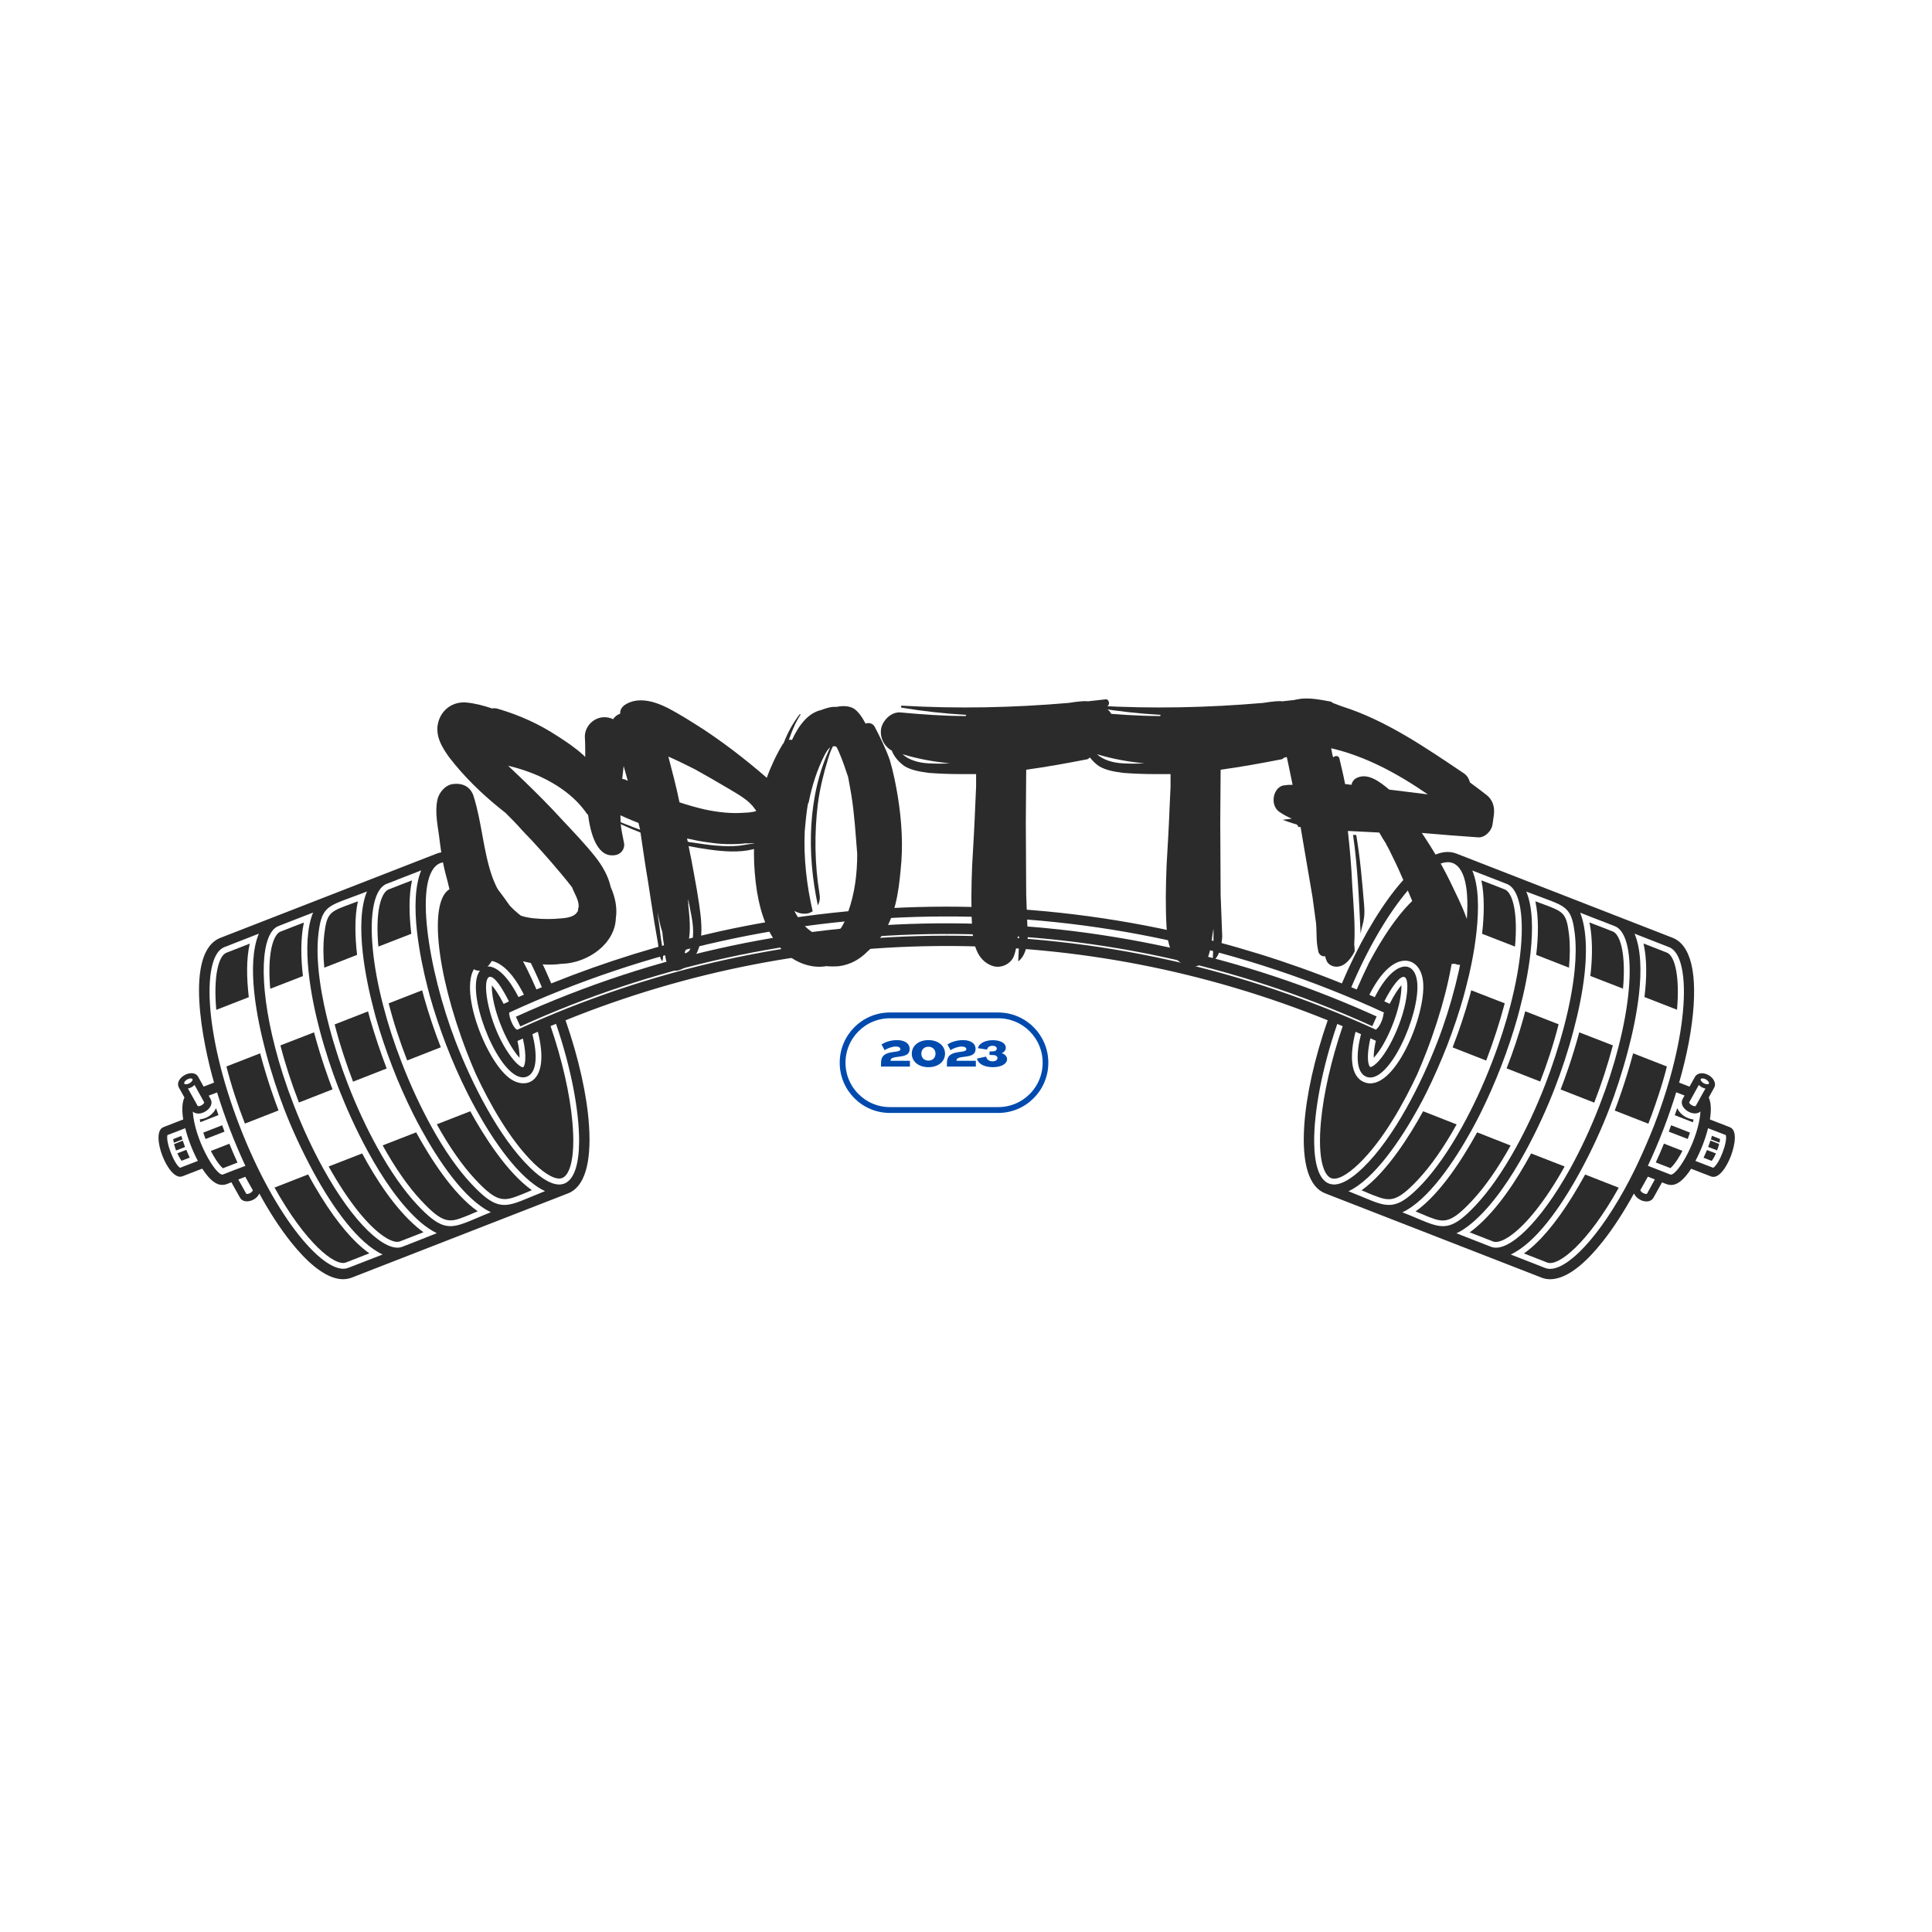 <svg xmlns="http://www.w3.org/2000/svg" xmlns:xlink="http://www.w3.org/1999/xlink" width="500" zoomAndPan="magnify" viewBox="0 0 375 375" height="500" preserveAspectRatio="xMidYMid meet" version="1.0"><defs><g/><clipPath id="f4a6cf237d"><path d="M 30 165 L 337 165 L 337 248.43 L 30 248.43 Z M 30 165 " clip-rule="nonzero"/></clipPath><clipPath id="243b970899"><path d="M 162.988 196.523 L 203.484 196.523 L 203.484 216.023 L 162.988 216.023 Z M 162.988 196.523 " clip-rule="nonzero"/></clipPath><clipPath id="33b3b86aba"><path d="M 172.727 196.523 L 193.742 196.523 C 199.121 196.523 203.48 200.887 203.48 206.273 C 203.48 211.656 199.121 216.023 193.742 216.023 L 172.727 216.023 C 167.348 216.023 162.988 211.656 162.988 206.273 C 162.988 200.887 167.348 196.523 172.727 196.523 Z M 172.727 196.523 " clip-rule="nonzero"/></clipPath></defs><path fill="#2b2b2b" d="M 48.477 183.156 L 43.945 184.926 C 42.41 185.523 41.406 189.457 41.977 196.012 L 48.293 193.551 C 47.859 189.801 47.789 186.168 48.477 183.156 Z M 48.477 183.156 " fill-opacity="1" fill-rule="nonzero"/><path fill="#2b2b2b" d="M 69.469 174.945 C 69.168 175.059 68.895 175.152 68.645 175.246 C 67.957 175.496 67.383 175.703 66.859 175.91 C 63.949 177.039 63.402 177.543 62.945 181.316 C 62.715 183.27 62.715 185.477 62.945 187.824 L 69.309 185.34 C 68.895 181.73 68.805 178.004 69.469 174.945 Z M 69.469 174.945 " fill-opacity="1" fill-rule="nonzero"/><path fill="#2b2b2b" d="M 58.984 179.062 C 58.047 179.43 58.504 179.246 56.832 179.891 L 54.43 180.832 C 53.125 181.34 51.98 184.629 52.367 190.766 C 52.391 191.137 52.414 191.527 52.461 191.918 L 58.801 189.457 C 58.41 186.168 58.297 182.281 58.984 179.062 Z M 58.984 179.062 " fill-opacity="1" fill-rule="nonzero"/><path fill="#2b2b2b" d="M 79.973 170.875 L 77.82 171.703 L 75.418 172.645 C 74.207 173.129 72.922 176.027 73.359 182.625 C 73.383 182.996 73.402 183.363 73.449 183.73 L 79.836 181.246 C 79.402 177.66 79.309 173.934 79.973 170.875 Z M 79.973 170.875 " fill-opacity="1" fill-rule="nonzero"/><path fill="#2b2b2b" d="M 70.293 223.883 L 63.789 226.414 C 65.621 229.68 67.523 232.602 69.445 235.016 C 73.289 239.82 76.332 241.477 77.637 240.949 L 82.195 239.176 C 81.781 238.879 81.371 238.555 80.934 238.188 C 76.77 234.648 73.105 229.105 70.293 223.883 Z M 70.293 223.883 " fill-opacity="1" fill-rule="nonzero"/><path fill="#2b2b2b" d="M 80.773 219.789 L 74.273 222.32 C 76.676 226.668 79.242 230.348 81.758 233.035 C 85.949 237.52 87.207 237.336 90.203 236.164 C 90.754 235.957 91.348 235.703 92.012 235.406 C 92.242 235.312 92.473 235.223 92.723 235.105 C 87.848 231.68 83.453 224.664 80.773 219.789 Z M 80.773 219.789 " fill-opacity="1" fill-rule="nonzero"/><path fill="#2b2b2b" d="M 62.258 232.188 C 61.434 230.852 60.609 229.449 59.809 227.953 L 53.285 230.508 C 59.258 241.223 65.004 245.891 67.156 245.043 L 71.688 243.27 C 68.664 241.133 65.508 237.43 62.258 232.188 Z M 62.258 232.188 " fill-opacity="1" fill-rule="nonzero"/><path fill="#2b2b2b" d="M 91.281 215.695 L 84.781 218.227 C 87.184 222.574 89.746 226.254 92.266 228.941 C 96.43 233.406 97.734 233.219 100.848 232 C 101.398 231.793 101.992 231.543 102.633 231.266 C 102.816 231.195 103.023 231.105 103.23 231.012 C 98.309 227.516 93.82 220.297 91.281 215.695 Z M 91.281 215.695 " fill-opacity="1" fill-rule="nonzero"/><path fill="#2b2b2b" d="M 60.953 200.379 L 54.43 202.91 C 55.344 206.496 56.559 210.223 58.023 213.996 L 64.547 211.441 C 63.789 209.488 62.281 205.324 60.953 200.379 Z M 60.953 200.379 " fill-opacity="1" fill-rule="nonzero"/><path fill="#2b2b2b" d="M 71.824 197.758 C 71.711 197.32 71.574 196.84 71.438 196.309 L 64.957 198.84 C 65.965 202.773 67.246 206.613 68.527 209.949 L 75.051 207.395 C 73.816 204.152 72.742 200.91 71.824 197.758 Z M 71.824 197.758 " fill-opacity="1" fill-rule="nonzero"/><path fill="#2b2b2b" d="M 82.332 193.664 C 82.215 193.273 82.078 192.77 81.941 192.215 L 75.441 194.746 C 76.355 198.332 77.57 202.082 79.035 205.832 L 85.559 203.277 C 84.301 200.059 83.223 196.816 82.332 193.664 Z M 82.332 193.664 " fill-opacity="1" fill-rule="nonzero"/><path fill="#2b2b2b" d="M 50.492 204.449 L 43.945 207.004 C 44.906 210.754 46.121 214.453 47.539 218.09 L 54.062 215.535 C 53.672 214.523 51.98 210.062 50.492 204.449 Z M 50.492 204.449 " fill-opacity="1" fill-rule="nonzero"/><path fill="#2b2b2b" d="M 40.926 223.402 C 41.473 224.457 42.367 225.977 43.258 226.758 C 43.488 226.668 45.824 225.77 46.098 225.656 C 45.547 224.457 45.02 223.238 44.52 221.996 Z M 40.926 223.402 " fill-opacity="1" fill-rule="nonzero"/><path fill="#2b2b2b" d="M 41.93 215.098 C 41.383 216.316 40.078 217.168 38.773 217.262 C 38.816 217.445 38.84 217.629 38.887 217.812 L 42.41 216.434 C 42.25 215.996 42.09 215.535 41.93 215.098 Z M 41.93 215.098 " fill-opacity="1" fill-rule="nonzero"/><path fill="#2b2b2b" d="M 43.121 218.41 L 39.461 219.836 C 39.598 220.25 39.734 220.664 39.895 221.078 L 43.578 219.652 C 43.418 219.238 43.258 218.824 43.121 218.41 Z M 43.121 218.41 " fill-opacity="1" fill-rule="nonzero"/><path fill="#2b2b2b" d="M 35.477 221.398 L 33.781 222.066 C 33.875 222.434 34.012 222.848 34.172 223.309 L 35.91 222.641 C 35.773 222.203 35.613 221.789 35.477 221.398 Z M 35.477 221.398 " fill-opacity="1" fill-rule="nonzero"/><path fill="#2b2b2b" d="M 34.422 223.859 C 34.723 224.527 35.02 225.012 35.246 225.309 L 36.828 224.688 C 36.598 224.207 36.371 223.699 36.164 223.172 Z M 34.422 223.859 " fill-opacity="1" fill-rule="nonzero"/><path fill="#2b2b2b" d="M 35.203 220.48 L 33.621 221.102 C 33.645 221.285 33.691 221.539 33.738 221.812 L 35.406 221.172 C 35.34 220.941 35.246 220.711 35.203 220.48 Z M 35.203 220.48 " fill-opacity="1" fill-rule="nonzero"/><path fill="#2b2b2b" d="M 319.188 193.527 L 325.508 195.988 C 326.078 189.434 325.07 185.5 323.539 184.902 L 319.008 183.133 C 319.691 186.168 319.648 189.801 319.188 193.527 Z M 319.188 193.527 " fill-opacity="1" fill-rule="nonzero"/><path fill="#2b2b2b" d="M 298.176 185.34 L 304.539 187.824 C 304.746 185.477 304.77 183.27 304.539 181.316 C 304.082 177.543 303.531 177.039 300.625 175.91 C 300.098 175.703 299.527 175.496 298.84 175.246 C 298.566 175.152 298.293 175.039 298.016 174.945 C 298.68 178.004 298.613 181.73 298.176 185.34 Z M 298.176 185.34 " fill-opacity="1" fill-rule="nonzero"/><path fill="#2b2b2b" d="M 308.684 189.434 L 315.023 191.895 C 315.047 191.504 315.094 191.137 315.113 190.746 C 315.504 184.582 314.359 181.316 313.055 180.809 L 310.652 179.867 L 309.254 179.336 L 308.5 179.039 C 308.613 179.543 308.707 180.074 308.773 180.625 C 309.117 183.363 309.051 186.375 308.684 189.434 Z M 308.684 189.434 " fill-opacity="1" fill-rule="nonzero"/><path fill="#2b2b2b" d="M 287.672 181.246 L 294.059 183.73 C 294.078 183.363 294.125 182.996 294.148 182.625 C 294.559 176.027 293.301 173.129 292.09 172.645 L 289.684 171.703 L 287.535 170.875 C 288.176 173.934 288.082 177.66 287.672 181.246 Z M 287.672 181.246 " fill-opacity="1" fill-rule="nonzero"/><path fill="#2b2b2b" d="M 303.691 226.414 L 297.191 223.883 C 294.355 229.105 290.715 234.648 286.527 238.211 C 286.113 238.578 285.68 238.902 285.266 239.199 L 289.82 240.973 C 291.125 241.477 294.172 239.844 298.016 235.039 C 299.961 232.602 301.887 229.68 303.691 226.414 Z M 303.691 226.414 " fill-opacity="1" fill-rule="nonzero"/><path fill="#2b2b2b" d="M 286.711 219.789 C 284.031 224.664 279.637 231.68 274.762 235.129 C 275.012 235.223 275.242 235.336 275.469 235.43 C 276.156 235.727 276.73 235.957 277.277 236.188 C 280.277 237.359 281.535 237.543 285.727 233.059 C 288.242 230.367 290.805 226.688 293.211 222.344 Z M 286.711 219.789 " fill-opacity="1" fill-rule="nonzero"/><path fill="#2b2b2b" d="M 305.227 232.188 C 301.977 237.43 298.816 241.156 295.797 243.293 L 300.328 245.062 C 302.48 245.891 308.227 241.246 314.199 230.531 L 307.676 227.977 C 306.875 229.426 306.051 230.852 305.227 232.188 Z M 305.227 232.188 " fill-opacity="1" fill-rule="nonzero"/><path fill="#2b2b2b" d="M 276.227 215.695 C 273.684 220.32 269.199 227.539 264.277 231.035 C 264.484 231.129 264.691 231.195 264.871 231.289 C 265.516 231.566 266.109 231.816 266.66 232.023 C 269.77 233.242 271.055 233.426 275.242 228.965 C 277.758 226.277 280.324 222.598 282.727 218.25 Z M 276.227 215.695 " fill-opacity="1" fill-rule="nonzero"/><path fill="#2b2b2b" d="M 313.055 202.91 L 306.531 200.379 C 305.203 205.324 303.691 209.488 302.914 211.465 L 309.438 214.02 C 310.902 210.246 312.117 206.496 313.055 202.91 Z M 313.055 202.91 " fill-opacity="1" fill-rule="nonzero"/><path fill="#2b2b2b" d="M 302.527 198.816 L 296.047 196.285 C 295.91 196.816 295.773 197.297 295.66 197.734 C 294.766 200.91 293.691 204.152 292.43 207.371 L 298.953 209.926 C 300.258 206.59 301.52 202.75 302.527 198.816 Z M 302.527 198.816 " fill-opacity="1" fill-rule="nonzero"/><path fill="#2b2b2b" d="M 292.066 194.746 L 285.566 192.215 C 285.426 192.793 285.289 193.273 285.176 193.664 C 284.281 196.84 283.207 200.082 281.949 203.301 L 288.473 205.855 C 289.914 202.059 291.125 198.312 292.066 194.746 Z M 292.066 194.746 " fill-opacity="1" fill-rule="nonzero"/><path fill="#2b2b2b" d="M 322.715 210.016 C 322.805 209.695 322.898 209.371 322.988 209.074 C 323.195 208.359 323.379 207.695 323.539 207.004 L 316.992 204.449 C 315.504 210.062 313.809 214.523 313.422 215.559 L 319.945 218.113 C 320.859 215.742 321.684 213.352 322.418 211.004 C 322.508 210.66 322.602 210.34 322.715 210.016 Z M 322.715 210.016 " fill-opacity="1" fill-rule="nonzero"/><path fill="#2b2b2b" d="M 321.387 225.633 C 321.477 225.656 324.086 226.688 324.227 226.734 C 325.117 225.953 326.031 224.438 326.559 223.379 L 322.965 221.977 C 322.461 223.219 321.938 224.457 321.387 225.633 Z M 321.387 225.633 " fill-opacity="1" fill-rule="nonzero"/><path fill="#2b2b2b" d="M 325.551 215.098 C 325.391 215.559 325.23 215.996 325.07 216.457 L 328.598 217.836 C 328.641 217.652 328.688 217.469 328.711 217.285 C 327.406 217.168 326.102 216.316 325.551 215.098 Z M 325.551 215.098 " fill-opacity="1" fill-rule="nonzero"/><path fill="#2b2b2b" d="M 323.906 219.652 L 327.59 221.078 C 327.75 220.664 327.887 220.25 328.023 219.836 L 324.363 218.41 C 324.227 218.824 324.066 219.238 323.906 219.652 Z M 323.906 219.652 " fill-opacity="1" fill-rule="nonzero"/><path fill="#2b2b2b" d="M 331.551 222.617 L 333.289 223.285 C 333.473 222.824 333.609 222.391 333.68 222.043 L 331.984 221.379 C 331.871 221.789 331.711 222.203 331.551 222.617 Z M 331.551 222.617 " fill-opacity="1" fill-rule="nonzero"/><path fill="#2b2b2b" d="M 330.656 224.711 L 332.234 225.332 C 332.465 225.035 332.762 224.551 333.059 223.883 L 331.32 223.219 C 331.113 223.723 330.887 224.23 330.656 224.711 Z M 330.656 224.711 " fill-opacity="1" fill-rule="nonzero"/><path fill="#2b2b2b" d="M 332.074 221.148 L 333.746 221.789 C 333.816 221.516 333.84 221.262 333.859 221.078 L 332.281 220.457 C 332.234 220.711 332.145 220.941 332.074 221.148 Z M 332.074 221.148 " fill-opacity="1" fill-rule="nonzero"/><g clip-path="url(#f4a6cf237d)"><path fill="#2b2b2b" d="M 335.738 218.777 L 331.895 217.285 C 332.168 215.559 332.145 214.039 331.664 213.027 L 332.715 211.121 C 333.219 210.199 332.488 208.98 331.25 208.5 C 330.312 208.129 329.352 208.336 328.984 209.027 L 327.934 210.914 L 325.918 210.133 C 327.477 204.727 328.438 199.598 328.734 195.16 C 329.008 190.859 328.664 187.547 327.68 185.27 C 326.996 183.637 325.965 182.535 324.66 182.027 C 319.832 180.145 286.48 167.148 282.68 165.676 C 279.523 164.457 275.449 166.852 270.848 172.621 C 267.16 177.27 263.523 183.66 260.457 190.883 C 249.879 186.605 238.961 183.223 227.84 180.785 C 213.371 177.59 198.539 175.98 183.73 175.98 C 168.922 175.98 154.09 177.59 139.621 180.785 C 128.52 183.246 117.582 186.629 107.004 190.883 C 103.938 183.66 100.301 177.27 96.613 172.621 C 92.035 166.852 87.938 164.457 84.781 165.676 C 80.98 167.148 47.629 180.164 42.801 182.027 C 35.66 184.812 39.391 202.633 41.543 210.133 L 39.527 210.914 L 38.477 209.027 C 37.445 207.164 33.691 209.258 34.742 211.121 L 35.797 213.027 C 35.316 214.039 35.293 215.559 35.566 217.285 L 31.723 218.777 C 29 219.836 32.684 229.379 35.406 228.32 L 39.254 226.828 C 42.047 231.129 43.695 229.953 44.906 229.473 L 46.578 232.461 C 47.309 233.797 49.715 233.129 50.332 231.656 C 52.277 235.223 54.359 238.418 56.441 241.039 C 59.602 245.02 62.531 247.387 65.074 248.078 C 66.219 248.398 67.293 248.352 68.277 247.984 C 76.996 244.582 101.305 235.105 110.254 231.633 C 113.414 230.414 114.812 225.863 114.332 218.504 C 113.941 212.594 112.34 205.418 109.773 198.035 C 157.293 178.809 210.191 178.809 257.707 198.035 C 255.145 205.418 253.543 212.594 253.152 218.504 C 252.672 225.863 254.07 230.414 257.227 231.633 C 266.156 235.105 290.465 244.582 299.207 247.984 C 300.191 248.375 301.266 248.398 302.41 248.078 C 304.953 247.387 307.883 245.02 311.039 241.039 C 313.125 238.418 315.184 235.223 317.152 231.656 C 317.176 231.703 317.199 231.773 317.242 231.816 C 317.449 232.207 317.816 232.578 318.273 232.828 C 318.387 232.898 318.523 232.969 318.641 233.012 C 318.984 233.152 319.328 233.199 319.668 233.199 C 320.242 233.176 320.699 232.898 320.93 232.484 L 322.602 229.496 C 323.812 229.953 325.438 231.152 328.254 226.852 L 332.098 228.344 C 333.586 228.922 335.121 226.574 335.969 224.367 C 336.793 222.137 337.25 219.352 335.738 218.777 Z M 330.406 209.328 C 330.656 209.305 330.91 209.395 331.113 209.512 C 331.594 209.785 332.031 210.383 331.457 210.453 C 331.273 210.477 331.09 210.43 330.91 210.359 C 330.609 210.246 330.336 210.039 330.176 209.785 C 330.176 209.785 330.176 209.762 330.152 209.762 C 330.016 209.488 330.105 209.328 330.406 209.328 Z M 329.742 210.59 C 330.086 210.938 330.52 211.188 331.023 211.281 C 329.672 213.695 330.793 211.695 329.125 214.684 C 328.758 214.824 327.934 214.363 327.863 213.973 C 328.461 212.867 327.934 213.832 329.742 210.59 Z M 39.641 213.973 C 39.574 214.363 38.75 214.824 38.383 214.684 C 37.125 212.406 38.383 214.66 36.484 211.281 C 36.965 211.188 37.422 210.938 37.766 210.59 C 38.316 211.602 39.117 213.027 39.641 213.973 Z M 37.078 209.328 C 37.902 209.371 36.895 210.547 36.027 210.453 C 35.246 210.359 36.23 209.258 37.078 209.328 Z M 34.949 226.668 C 33.781 225.93 32.133 221.652 32.5 220.32 L 35.957 218.984 C 36.484 221.102 37.375 223.402 38.406 225.332 Z M 43.191 228 C 41.727 227.977 37.766 221.078 37.422 215.766 C 38.816 216.984 41.816 215.008 40.879 213.328 L 40.512 212.66 L 42.137 212.039 C 43.602 216.801 45.457 221.629 47.629 226.297 C 47.426 226.344 43.395 227.91 43.191 228 Z M 47.812 231.727 L 46.258 228.941 L 47.609 228.414 L 49.074 231.035 C 49.004 231.402 48.18 231.863 47.812 231.727 Z M 67.566 246.098 C 63.266 247.777 53.535 236.809 46.484 218.504 C 39.504 200.426 39.184 185.547 43.535 183.844 L 50.238 181.223 C 47.746 187.25 49.898 197.781 51.543 204.035 C 52.645 208.199 53.949 212.109 55.117 215.145 C 56.512 218.801 58.527 223.238 60.859 227.539 C 64.707 234.578 69.512 241.27 74.273 243.5 Z M 78.074 242.004 C 74.867 243.246 68.621 237.477 62.738 226.805 C 60.746 223.195 58.777 219.031 56.992 214.41 C 55.48 210.523 54.293 206.797 53.398 203.324 C 50.059 190.445 50.676 181.062 54.039 179.75 L 56.441 178.809 C 56.582 178.762 60.586 177.199 60.77 177.129 C 58.32 183.062 60.402 193.711 62.051 199.945 C 63.125 203.992 64.41 207.832 65.645 211.027 C 67.086 214.73 69.031 219.145 71.367 223.422 C 74.32 228.852 77.891 234.047 81.691 237.293 C 82.629 238.074 83.68 238.832 84.781 239.359 C 82.215 240.395 80.43 241.086 78.074 242.004 Z M 90.617 237.223 C 87.023 238.625 85.305 238.465 80.934 233.797 C 78.484 231.176 75.809 227.426 73.223 222.711 C 71.23 219.102 69.262 214.938 67.477 210.316 C 66.219 207.051 64.934 203.211 63.883 199.207 C 62.465 193.781 61.137 186.742 61.82 181.156 C 62.324 176.969 63.172 176.094 66.445 174.832 C 67.66 174.348 69.238 173.82 71.23 173.035 C 69.969 176.07 69.926 180.465 70.406 184.879 C 70.84 188.789 71.688 192.723 72.512 195.852 C 72.648 196.402 72.785 196.906 72.922 197.414 C 73.793 200.52 74.867 203.715 76.105 206.934 C 77.34 210.152 78.715 213.234 80.156 216.133 C 80.637 217.098 81.211 218.203 81.852 219.352 C 85.125 225.309 90.203 232.922 95.285 235.289 C 93.363 236.051 91.875 236.738 90.617 237.223 Z M 101.238 233.059 C 97.531 234.508 95.789 234.395 91.418 229.703 C 88.969 227.082 86.289 223.332 83.703 218.617 C 81.711 215.008 79.746 210.844 77.961 206.223 C 76.449 202.336 75.258 198.609 74.367 195.137 C 73.312 191.09 72.648 187.363 72.352 184.145 C 71.688 177.152 72.695 172.484 75.027 171.566 C 75.691 171.312 77.297 170.691 77.434 170.621 C 79.699 169.746 79.332 169.887 81.758 168.941 C 80.5 171.98 80.453 176.348 80.934 180.785 C 81.371 184.695 82.215 188.629 83.016 191.758 C 83.156 192.309 83.293 192.836 83.43 193.32 C 84.301 196.426 85.375 199.621 86.609 202.84 C 87.848 206.062 89.219 209.141 90.664 212.039 C 91.145 213.008 91.715 214.109 92.355 215.258 C 95.629 221.215 100.734 228.828 105.793 231.195 C 103.938 231.934 102.473 232.578 101.238 233.059 Z M 112.406 221.676 C 112.363 226 111.445 228.965 109.547 229.727 C 109.18 229.863 108.789 229.934 108.379 229.91 C 106.961 229.84 105.152 228.828 102.91 226.668 C 96.797 220.758 91.531 210.176 88.441 202.176 C 83.109 188.375 80.086 169.609 85.488 167.516 C 89.496 165.953 98.262 175.406 105.176 191.617 C 104.832 191.758 104.488 191.918 104.121 192.055 C 99.383 180.926 91.852 170.758 87.617 172.414 C 83.156 174.164 84.504 188.398 90.617 204.242 C 91.188 205.715 91.762 207.141 92.379 208.52 C 94.965 214.062 98.949 221.262 103.664 225.84 C 106.043 228.094 107.988 229.105 109.133 228.645 C 110.508 228.117 111.742 224.988 111.102 217.789 C 110.621 212.293 109.09 205.668 106.867 199.16 C 107.211 199.023 107.578 198.863 107.922 198.723 C 110.875 207.324 112.453 215.766 112.406 221.676 Z M 100.848 205.324 C 100.871 204.266 100.664 203.07 100.438 202.059 C 100.781 201.898 101.145 201.738 101.488 201.578 C 102.336 205.164 101.879 207.004 101.535 207.141 C 101.305 207.234 100.438 206.75 99.27 205.211 C 93.133 197.16 92.449 181.777 98.789 194.379 C 98.445 194.539 98.102 194.699 97.758 194.859 C 96.82 193 95.996 191.848 95.469 191.25 C 95.332 195.207 98.148 202.426 100.848 205.324 Z M 92.402 190.676 C 91.809 196.93 97.965 210.66 102.266 208.98 C 104.305 208.176 104.305 204.613 103.344 200.727 C 103.688 200.562 104.055 200.426 104.395 200.266 C 106.867 210.039 102.129 211.742 98.836 209.234 C 93.754 205.371 87.801 188.926 93.637 186.652 C 95.699 185.848 98.766 187.25 101.695 193.066 C 101.352 193.227 101.008 193.367 100.641 193.527 C 96.844 186.055 92.812 186.262 92.402 190.676 Z M 226.648 186.281 C 212.594 183.18 198.152 181.613 183.754 181.613 C 169.355 181.613 154.914 183.18 140.859 186.281 C 126.895 189.363 113.188 193.988 100.391 199.875 C 99.59 199.574 98.742 197.254 98.836 196.539 C 152.121 172 213.922 171.336 268.648 196.539 L 268.535 196.77 C 268.488 197.645 267.848 199.254 267.141 199.781 L 267.094 199.875 C 267.07 199.875 267.047 199.852 267.023 199.852 C 267 199.875 266.98 199.875 266.98 199.875 L 267 199.828 C 254.504 194.102 240.906 189.434 226.648 186.281 Z M 265.215 209.004 C 269.52 210.684 275.676 196.93 275.082 190.699 C 274.922 189.113 274.328 188.078 273.434 187.73 C 271.832 187.109 269.27 188.742 266.84 193.551 C 266.5 193.391 266.156 193.25 265.789 193.09 C 268.719 187.273 271.785 185.867 273.844 186.676 C 275.172 187.203 276.02 188.582 276.227 190.582 C 276.844 197.047 270.527 212.293 264.828 210.062 C 261.988 208.957 261.988 204.656 263.109 200.266 C 263.453 200.426 263.82 200.562 264.164 200.727 C 263.18 204.637 263.18 208.199 265.215 209.004 Z M 266.637 205.324 C 269.062 202.727 271.602 196.609 271.969 192.469 C 272.016 191.918 272.016 191.527 272.016 191.227 C 271.488 191.824 270.664 192.977 269.727 194.84 C 269.383 194.676 269.039 194.516 268.695 194.355 C 270.184 191.434 271.785 189.32 272.609 189.641 C 273.043 189.824 273.273 190.699 273.113 192.539 C 272.633 197.941 269.152 205.004 266.703 206.773 C 266.27 207.094 266.016 207.117 265.949 207.094 C 265.836 207.051 265.398 206.43 265.535 204.43 C 265.605 203.531 265.766 202.543 265.996 201.531 C 266.336 201.691 266.703 201.852 267.047 202.012 C 266.82 203.07 266.613 204.266 266.637 205.324 Z M 257.938 229.727 C 256.039 228.988 255.121 226 255.078 221.676 C 255.031 215.766 256.609 207.324 259.562 198.746 C 259.906 198.887 260.273 199.047 260.617 199.184 C 258.395 205.691 256.883 212.316 256.383 217.812 C 255.738 224.988 256.977 228.117 258.348 228.668 C 259.516 229.129 261.441 228.117 263.797 225.84 C 268.535 221.262 272.496 214.039 275.082 208.52 C 275.676 207.141 276.273 205.715 276.844 204.242 C 282.957 188.398 284.305 174.164 279.844 172.414 C 276.523 171.129 270.914 177.129 265.742 186.836 C 264.918 188.516 264.117 190.262 263.34 192.055 C 262.996 191.918 262.652 191.758 262.285 191.617 C 269.199 175.406 277.941 165.953 281.973 167.516 C 287.375 169.633 284.352 188.398 279.02 202.176 C 275.93 210.176 270.664 220.758 264.551 226.668 C 262.309 228.828 260.5 229.84 259.082 229.91 C 258.691 229.91 258.305 229.863 257.938 229.727 Z M 266.246 233.059 C 265.012 232.578 263.566 231.934 261.738 231.219 C 266.773 228.852 271.879 221.215 275.172 215.281 C 275.812 214.133 276.387 213.051 276.867 212.062 C 278.309 209.164 279.66 206.082 280.918 202.863 C 282.156 199.645 283.23 196.449 284.102 193.344 C 284.238 192.859 284.375 192.332 284.512 191.781 C 285.336 188.652 286.184 184.719 286.594 180.809 C 287.074 176.371 287.031 171.98 285.77 168.965 C 288.176 169.91 287.832 169.77 290.098 170.645 C 290.234 170.691 291.836 171.312 292.5 171.586 C 294.812 172.484 295.844 177.176 295.18 184.168 C 294.879 187.387 294.219 191.113 293.164 195.16 C 292.27 198.633 291.082 202.359 289.57 206.246 C 287.785 210.891 285.816 215.031 283.824 218.641 C 281.215 223.355 278.562 227.102 276.113 229.727 C 271.695 234.395 269.93 234.508 266.246 233.059 Z M 276.867 237.223 C 275.609 236.738 274.121 236.051 272.199 235.312 C 277.258 232.945 282.336 225.332 285.633 219.375 C 286.273 218.227 286.824 217.145 287.328 216.156 C 288.77 213.258 290.121 210.176 291.379 206.957 C 292.613 203.738 293.691 200.543 294.559 197.438 C 294.699 196.953 294.836 196.426 294.973 195.871 C 295.797 192.746 296.645 188.812 297.078 184.902 C 297.559 180.465 297.512 176.094 296.254 173.059 C 298.27 173.84 299.824 174.371 301.039 174.852 C 304.312 176.117 305.156 176.992 305.66 181.176 C 305.914 183.316 305.891 185.73 305.641 188.262 C 305.297 191.801 304.539 195.574 303.578 199.254 C 302.527 203.23 301.242 207.094 299.984 210.359 C 298.199 215.008 296.23 219.145 294.238 222.758 C 291.629 227.473 288.977 231.219 286.527 233.84 C 282.199 238.465 280.461 238.625 276.867 237.223 Z M 289.41 242.004 C 287.051 241.086 285.266 240.395 282.703 239.383 C 283.824 238.855 284.879 238.098 285.793 237.312 C 289.617 234.07 293.164 228.875 296.117 223.445 C 298.453 219.168 300.422 214.754 301.84 211.051 C 303.074 207.855 304.379 203.992 305.434 199.965 C 306.395 196.355 307.172 192.586 307.562 189.02 C 307.883 186.074 307.926 183.27 307.605 180.785 C 307.445 179.566 307.172 178.305 306.715 177.152 L 309.645 178.305 C 309.895 178.395 310.902 178.785 311.039 178.832 L 313.445 179.773 C 315.754 180.672 316.785 185.363 316.121 192.355 C 315.824 195.574 315.16 199.277 314.109 203.348 C 313.215 206.82 312.023 210.547 310.516 214.434 C 308.73 219.078 306.762 223.215 304.77 226.828 C 298.863 237.477 292.637 243.27 289.41 242.004 Z M 318.023 225.516 C 317.883 225.84 317.723 226.137 317.586 226.438 C 317.449 226.734 317.289 227.035 317.152 227.332 C 316.535 228.574 315.914 229.77 315.273 230.922 C 309.371 241.57 303.145 247.363 299.938 246.121 L 293.234 243.5 C 297.992 241.27 302.777 234.602 306.645 227.539 C 309.004 223.238 310.996 218.801 312.391 215.145 C 313.559 212.109 314.863 208.199 315.961 204.035 C 316.922 200.449 317.703 196.656 318.113 193.09 C 318.641 188.492 318.523 184.234 317.266 181.223 L 323.973 183.844 C 326.285 184.742 327.316 189.434 326.652 196.426 C 326.352 199.645 325.691 203.348 324.637 207.418 C 324.477 208.062 324.293 208.727 324.109 209.371 C 323.285 212.246 322.277 215.328 321.043 218.504 C 320.059 220.984 319.051 223.309 318.023 225.516 Z M 319.668 231.727 C 319.602 231.75 319.395 231.773 319.121 231.656 C 319.051 231.633 318.984 231.609 318.914 231.566 C 318.547 231.359 318.41 231.105 318.387 231.012 L 319.852 228.391 L 321.203 228.922 Z M 324.293 228 C 324.066 227.91 320.195 226.414 319.852 226.277 C 322.051 221.605 323.883 216.801 325.348 212.016 L 326.973 212.637 L 326.605 213.305 C 325.668 214.984 328.664 216.961 330.062 215.742 C 329.742 220.965 325.781 227.953 324.293 228 Z M 332.535 226.668 L 329.078 225.332 C 330.086 223.445 331 221.148 331.527 218.984 L 334.984 220.32 C 335.348 221.652 333.746 225.906 332.535 226.668 Z M 332.535 226.668 " fill-opacity="1" fill-rule="nonzero"/></g><path fill="#2b2b2b" d="M 266.359 199.184 C 266.637 198.562 266.934 197.918 267.207 197.297 C 215.453 173.773 154.523 172.598 100.141 197.344 C 100.414 197.965 100.711 198.609 100.984 199.23 C 152.328 175.863 212.617 174.762 266.359 199.184 Z M 266.359 199.184 " fill-opacity="1" fill-rule="nonzero"/><g clip-path="url(#243b970899)"><g clip-path="url(#33b3b86aba)"><path stroke-linecap="butt" transform="matrix(0.75, 0, 0, 0.75, 162.988, 196.522)" fill="none" stroke-linejoin="miter" d="M 12.992 0.002 L 41.029 0.002 C 48.205 0.002 54.021 5.817 54.021 12.995 C 54.021 20.167 48.205 25.987 41.029 25.987 L 12.992 25.987 C 5.816 25.987 0 20.167 0 12.995 C 0 5.817 5.816 0.002 12.992 0.002 Z M 12.992 0.002 " stroke="#004aad" stroke-width="3" stroke-opacity="1" stroke-miterlimit="4"/></g></g><g fill="#004aad" fill-opacity="1"><g transform="translate(170.787, 207.022)"><g><path d="M 0.211 0 L 5.828 0 L 5.828 -1.125 L 2.07 -1.125 C 2.07 -1.531 2.344 -1.727 3.059 -1.832 L 3.941 -1.953 C 5.234 -2.113 5.773 -2.539 5.773 -3.414 C 5.773 -4.555 4.746 -5.137 3.324 -5.137 C 2.262 -5.137 1.051 -4.82 0.32 -4.281 L 0.918 -3.176 C 1.527 -3.598 2.43 -3.891 3.086 -3.891 C 3.625 -3.891 3.98 -3.695 3.98 -3.379 C 3.98 -3.129 3.758 -3 3.227 -2.918 L 2.457 -2.805 C 0.859 -2.59 0.211 -2 0.219 -0.652 Z M 0.211 0 "/></g></g></g><g fill="#004aad" fill-opacity="1"><g transform="translate(176.734, 207.022)"><g><path d="M 3.473 0.117 C 5.352 0.117 6.695 -0.953 6.695 -2.504 C 6.695 -4.059 5.352 -5.137 3.473 -5.137 C 1.59 -5.137 0.246 -4.059 0.246 -2.504 C 0.246 -0.953 1.59 0.117 3.473 0.117 Z M 3.473 -1.16 C 2.66 -1.16 2.098 -1.695 2.098 -2.504 C 2.098 -3.316 2.66 -3.848 3.473 -3.848 C 4.281 -3.848 4.848 -3.316 4.848 -2.504 C 4.848 -1.695 4.281 -1.16 3.473 -1.16 Z M 3.473 -1.16 "/></g></g></g><g fill="#004aad" fill-opacity="1"><g transform="translate(183.583, 207.022)"><g><path d="M 0.211 0 L 5.828 0 L 5.828 -1.125 L 2.07 -1.125 C 2.07 -1.531 2.344 -1.727 3.059 -1.832 L 3.941 -1.953 C 5.234 -2.113 5.773 -2.539 5.773 -3.414 C 5.773 -4.555 4.746 -5.137 3.324 -5.137 C 2.262 -5.137 1.051 -4.82 0.32 -4.281 L 0.918 -3.176 C 1.527 -3.598 2.43 -3.891 3.086 -3.891 C 3.625 -3.891 3.98 -3.695 3.98 -3.379 C 3.98 -3.129 3.758 -3 3.227 -2.918 L 2.457 -2.805 C 0.859 -2.59 0.211 -2 0.219 -0.652 Z M 0.211 0 "/></g></g></g><g fill="#004aad" fill-opacity="1"><g transform="translate(189.529, 207.022)"><g><path d="M 3.184 0.117 C 4.758 0.117 5.934 -0.496 5.941 -1.426 C 5.941 -1.945 5.57 -2.387 4.914 -2.59 L 4.914 -2.602 C 5.41 -2.805 5.695 -3.219 5.695 -3.668 C 5.695 -4.547 4.66 -5.121 3.191 -5.121 C 1.68 -5.121 0.469 -4.512 0.293 -3.574 L 2.059 -3.297 C 2.105 -3.73 2.547 -4.039 3.121 -4.039 C 3.605 -4.039 3.945 -3.812 3.945 -3.5 C 3.945 -3.191 3.66 -2.961 3.184 -2.953 L 2.539 -2.938 L 2.539 -2.254 L 3.246 -2.238 C 3.723 -2.23 4.086 -2.016 4.086 -1.652 C 4.086 -1.281 3.68 -1.016 3.129 -1.016 C 2.465 -1.016 1.961 -1.398 1.883 -1.938 L 0.105 -1.559 C 0.32 -0.555 1.484 0.117 3.184 0.117 Z M 3.184 0.117 "/></g></g></g><g fill="#2b2b2b" fill-opacity="1"><g transform="translate(83.496, 187.684)"><g><path d="M 36.969 -28.016 C 36.895 -29.871 36.895 -31.723 36.969 -33.652 C 37.281 -37.281 38.051 -41.062 37.59 -44.688 C 37.355 -46.773 36.043 -48.473 33.805 -48.473 C 31.801 -48.473 30.023 -46.773 30.023 -44.688 C 30.102 -43.375 30.102 -42.066 30.102 -40.754 L 29.715 -41.137 C 28.172 -42.527 26.473 -43.688 24.777 -44.766 C 21.148 -47.16 17.367 -48.855 13.199 -50.09 C 12.734 -50.246 12.348 -50.246 12.039 -50.168 C 10.418 -50.711 8.723 -51.172 7.023 -51.328 C 4.398 -51.559 2.16 -49.938 1.543 -47.391 C 0.926 -44.844 2.316 -42.605 3.703 -40.676 C 6.562 -36.969 9.879 -33.73 13.508 -30.797 L 14.664 -29.871 C 15.746 -28.789 16.824 -27.707 17.828 -26.551 C 20.453 -23.848 22.922 -21.07 25.316 -18.215 C 26.086 -17.289 26.859 -16.363 27.555 -15.438 C 27.707 -14.973 27.941 -14.586 28.094 -14.203 C 28.402 -13.586 29.098 -12.117 28.711 -11.27 C 28.711 -11.039 28.711 -10.805 28.48 -10.574 C 27.863 -9.648 26.32 -9.492 25.316 -9.418 C 23.617 -9.262 21.996 -9.262 20.375 -9.418 C 19.449 -9.492 18.523 -9.648 17.598 -9.957 C 16.672 -10.652 15.824 -11.5 15.051 -12.273 C 13.66 -13.738 12.734 -15.668 12.039 -17.52 C 10.266 -22.613 10.035 -28.094 8.414 -33.188 C 7.797 -35.043 6.25 -35.734 4.398 -35.504 C 2.855 -35.273 1.699 -33.805 1.391 -32.418 C 0.926 -30.18 1.391 -27.785 1.699 -25.625 C 2.008 -23.156 2.316 -20.684 2.934 -18.293 C 4.09 -14.047 4.941 -9.727 5.402 -5.402 C 5.559 -4.633 5.789 -3.938 6.25 -3.395 C 6.484 -2.008 7.254 -0.695 8.105 0.156 C 8.875 0.926 10.109 0.926 10.883 0.156 C 11.887 -0.695 12.426 -1.93 12.734 -3.242 C 14.203 -2.316 15.824 -1.621 17.52 -1.234 C 19.992 -0.539 22.922 -0.23 25.547 -0.617 L 25.777 -0.617 C 30.641 -0.848 35.891 -4.477 36.043 -9.492 C 36.352 -11.5 35.891 -13.586 35.043 -15.516 C 34.578 -17.598 33.496 -19.527 32.109 -21.301 C 30.102 -23.848 27.785 -26.242 25.547 -28.637 C 23.23 -31.184 20.762 -33.652 18.293 -36.043 L 15.129 -39.055 C 17.133 -38.59 19.219 -37.898 21.148 -37.047 C 24.852 -35.352 28.25 -32.957 30.488 -29.637 C 30.562 -29.637 30.562 -29.562 30.641 -29.562 C 31.105 -25.934 32.418 -20.84 36.199 -21.766 C 37.281 -22.074 37.898 -23.23 37.59 -24.234 C 37.355 -25.547 37.047 -26.707 36.969 -28.016 Z M 36.969 -28.016 "/></g></g></g><g fill="#2b2b2b" fill-opacity="1"><g transform="translate(115.833, 187.684)"><g><path d="M 35.043 -26.242 C 36.199 -27.324 36.816 -28.867 36.508 -31.027 C 36.352 -31.801 36.043 -32.57 35.582 -33.344 C 35.66 -33.961 35.426 -34.578 34.809 -35.117 C 30.41 -39.055 25.855 -42.684 20.992 -45.926 C 18.602 -47.469 16.207 -49.012 13.66 -50.324 C 11.191 -51.559 7.871 -52.562 5.324 -50.785 C 4.863 -50.402 4.477 -49.859 4.555 -49.164 C 3.395 -48.781 2.469 -47.543 2.934 -46.234 C 4.09 -42.914 5.094 -39.52 6.02 -36.121 L 5.559 -36.352 C 4.168 -36.895 2.395 -35.969 1.699 -34.809 C 0.848 -33.344 1.234 -30.949 2.934 -30.18 C 4.633 -29.406 6.328 -28.637 8.105 -27.941 C 8.18 -27.477 8.336 -27.09 8.414 -26.629 C 6.098 -27.477 3.781 -28.402 1.543 -29.484 C 1.391 -29.562 1.312 -29.406 1.391 -29.328 C 3.703 -28.094 6.098 -27.016 8.488 -26.086 C 8.953 -22.922 9.418 -19.684 9.957 -16.516 C 10.344 -13.816 10.805 -11.191 11.191 -8.566 L 11.887 -4.555 C 12.039 -3.473 12.039 -2.082 12.656 -1.156 C 12.734 -1.082 12.734 -1.082 12.734 -1.156 C 13.043 -2.082 12.734 -3.242 12.656 -4.246 C 12.426 -5.559 12.273 -6.871 12.117 -8.258 C 11.965 -9.031 11.887 -9.801 11.809 -10.652 C 12.039 -9.262 12.348 -7.949 12.734 -6.715 C 12.812 -5.711 12.965 -4.707 13.121 -3.781 C 13.277 -2.395 13.277 -0.926 14.125 0.156 C 15.051 1.312 16.672 0.465 17.52 -0.23 C 18.602 -1.234 19.449 -2.469 19.836 -3.781 C 20.375 -5.559 20.375 -7.488 20.223 -9.34 C 19.836 -13.121 19.062 -16.98 18.371 -20.762 C 18.215 -21.609 17.984 -22.539 17.828 -23.465 C 18.523 -23.309 19.219 -23.23 19.914 -23.078 C 24.699 -22.305 32.262 -21.227 35.043 -26.242 Z M 25.777 -34.5 C 27.555 -33.422 29.562 -32.34 30.641 -30.719 C 30.797 -30.562 30.875 -30.41 30.949 -30.254 L 30.332 -30.102 C 29.871 -30.023 29.328 -29.945 28.789 -29.945 C 26.164 -29.715 23.539 -30.023 20.992 -30.562 C 19.297 -30.949 17.676 -31.414 16.055 -31.953 C 15.438 -34.965 14.664 -37.898 13.895 -40.828 C 15.668 -40.059 17.367 -39.207 19.062 -38.359 C 21.301 -37.125 23.539 -35.812 25.777 -34.5 Z M 21.766 -24.16 C 23.695 -23.848 26.398 -23.695 29.02 -24.004 C 29.02 -23.926 30.641 -24.082 30.641 -24.004 L 27.707 -23.539 C 24.699 -23.23 21.535 -23.695 18.523 -24.16 C 18.215 -24.16 17.984 -24.234 17.676 -24.312 C 17.598 -24.469 17.598 -24.699 17.52 -24.93 C 18.988 -24.621 20.375 -24.312 21.766 -24.16 Z M 17.906 -10.574 L 17.754 -12.117 C 17.828 -12.117 17.676 -13.043 17.754 -13.121 L 18.215 -10.727 C 18.754 -8.18 19.062 -5.559 17.984 -3.164 C 17.754 -2.934 17.52 -2.777 17.211 -2.625 L 17.059 -2.855 C 18.293 -5.172 18.137 -8.027 17.906 -10.574 Z M 17.906 -10.574 "/></g></g></g><g fill="#2b2b2b" fill-opacity="1"><g transform="translate(145.083, 187.684)"><g><path d="M 29.176 -33.113 C 28.789 -35.426 28.324 -37.82 27.633 -40.137 C 26.859 -42.375 25.777 -44.535 24.699 -46.617 C 24.312 -47.312 23.539 -47.469 22.922 -47.234 C 22.383 -48.238 21.609 -49.551 20.609 -50.168 C 19.684 -50.711 18.371 -50.711 17.289 -50.477 C 16.285 -50.555 15.281 -50.246 14.277 -49.859 C 11.809 -49.32 9.957 -46.926 8.645 -44.07 C 8.488 -44.07 8.258 -44.148 8.027 -44.07 C 8.336 -44.922 8.645 -45.77 9.031 -46.617 C 9.34 -47.391 9.801 -48.164 10.266 -48.934 C 10.344 -49.09 10.188 -49.164 10.109 -49.012 C 8.801 -47.312 7.797 -45.461 7.023 -43.453 C 6.945 -43.375 6.945 -43.301 6.871 -43.301 C 1.699 -34.656 0.309 -24.469 1.852 -14.586 C 2.625 -10.035 4.168 -5.402 7.797 -2.316 C 9.879 -0.617 12.734 0.309 15.281 -0.156 C 16.133 -0.078 16.98 -0.078 17.828 -0.156 C 19.992 -0.465 21.766 -1.465 23.23 -2.934 C 24.312 -3.859 25.238 -4.941 26.086 -6.098 C 28.637 -9.727 29.328 -14.434 29.715 -18.68 C 30.254 -23.539 29.945 -28.324 29.176 -33.113 Z M 19.527 -10.652 C 19.297 -9.727 18.91 -8.875 18.445 -8.027 C 17.984 -7.18 17.289 -6.484 16.363 -6.176 C 13.043 -5.172 10.344 -8.336 9.109 -10.883 C 9.879 -10.418 10.883 -10.188 11.809 -10.418 C 12.117 -10.496 12.426 -10.652 12.656 -10.805 C 11.5 -15.824 10.883 -21.07 11.113 -26.32 C 11.27 -28.094 11.422 -29.871 11.73 -31.645 C 11.809 -31.723 11.809 -31.801 11.887 -31.953 C 12.504 -35.117 13.508 -38.281 14.973 -41.137 C 15.281 -41.68 15.59 -42.297 16.055 -42.605 C 11.656 -33.344 11.5 -21.996 13.66 -11.965 C 14.047 -12.656 14.125 -13.43 13.969 -14.277 C 13.043 -19.992 12.965 -25.934 13.66 -31.645 C 14.047 -34.578 14.742 -37.434 15.59 -40.211 C 15.824 -40.984 16.133 -41.988 16.594 -42.836 L 16.98 -42.836 C 17.059 -42.836 17.211 -42.758 17.289 -42.684 C 17.598 -42.141 17.828 -41.523 18.062 -40.984 C 18.602 -39.672 19.062 -38.281 19.527 -36.895 C 19.758 -35.812 19.914 -34.656 20.145 -33.496 C 20.762 -29.715 20.992 -25.777 21.301 -21.922 C 21.301 -18.137 20.84 -14.277 19.527 -10.652 Z M 19.527 -10.652 "/></g></g></g><g fill="#2b2b2b" fill-opacity="1"><g transform="translate(170.474, 187.684)"><g><path d="M 44.07 -45.461 C 45.926 -46.234 46 -49.164 44.227 -50.168 C 44.07 -50.324 43.918 -50.402 43.762 -50.477 C 43.918 -50.555 44.148 -50.555 44.305 -50.555 C 45.074 -50.711 44.844 -52.02 44.148 -51.945 C 42.992 -51.789 41.832 -51.711 40.676 -51.559 C 40.211 -51.637 39.75 -51.559 39.363 -51.559 C 38.59 -51.48 37.82 -51.402 36.969 -51.25 C 26.242 -50.324 15.438 -50.09 4.633 -50.711 C 4.398 -50.785 4.32 -50.324 4.555 -50.324 C 8.723 -49.629 12.891 -49.164 17.059 -48.934 C 17.059 -48.855 16.98 -48.781 16.98 -48.703 C 12.734 -48.703 8.566 -49.012 4.32 -49.398 C 2.625 -49.551 1.082 -48.086 0.617 -46.543 C 0.156 -44.688 1.082 -42.836 2.625 -41.988 C 3.086 -40.754 4.09 -39.672 5.094 -38.977 C 6.484 -38.129 8.18 -37.898 9.801 -37.664 C 11.809 -37.512 13.895 -37.434 15.977 -37.434 C 16.98 -37.434 17.984 -37.434 18.988 -37.434 L 18.988 -34.965 L 18.832 -31.566 C 18.68 -27.555 18.445 -23.539 18.215 -19.605 C 18.062 -15.668 17.984 -11.656 18.215 -7.719 C 18.371 -4.707 19.062 -1.156 22.305 -0.156 C 23.926 0.309 25.855 -0.617 26.398 -2.316 C 26.938 -3.859 27.016 -6.02 27.324 -7.41 L 27.324 -4.477 C 27.246 -3.395 27.246 -2.316 27.168 -1.234 L 27.168 -1.082 C 28.559 -2.16 28.867 -4.012 29.02 -5.867 C 28.945 -8.566 28.789 -11.27 28.711 -13.969 C 28.711 -18.68 28.637 -23.387 28.637 -28.094 C 28.637 -31.492 28.711 -34.887 28.711 -38.281 C 32.648 -38.824 36.508 -39.52 40.445 -40.289 C 40.676 -40.289 40.828 -40.445 40.984 -40.598 C 41.371 -40.676 41.832 -40.828 42.141 -41.062 C 43.375 -41.91 43.688 -43.301 43.762 -44.688 C 43.918 -44.922 43.996 -45.152 44.07 -45.461 Z M 9.801 -39.52 C 7.949 -39.594 5.941 -40.137 4.707 -41.293 C 7.719 -40.367 10.805 -39.828 13.895 -39.52 C 12.504 -39.441 11.113 -39.441 9.801 -39.52 Z M 9.801 -39.52 "/></g></g></g><g fill="#2b2b2b" fill-opacity="1"><g transform="translate(208.214, 187.684)"><g><path d="M 44.07 -45.461 C 45.926 -46.234 46 -49.164 44.227 -50.168 C 44.07 -50.324 43.918 -50.402 43.762 -50.477 C 43.918 -50.555 44.148 -50.555 44.305 -50.555 C 45.074 -50.711 44.844 -52.02 44.148 -51.945 C 42.992 -51.789 41.832 -51.711 40.676 -51.559 C 40.211 -51.637 39.75 -51.559 39.363 -51.559 C 38.59 -51.48 37.82 -51.402 36.969 -51.25 C 26.242 -50.324 15.438 -50.09 4.633 -50.711 C 4.398 -50.785 4.32 -50.324 4.555 -50.324 C 8.723 -49.629 12.891 -49.164 17.059 -48.934 C 17.059 -48.855 16.98 -48.781 16.98 -48.703 C 12.734 -48.703 8.566 -49.012 4.32 -49.398 C 2.625 -49.551 1.082 -48.086 0.617 -46.543 C 0.156 -44.688 1.082 -42.836 2.625 -41.988 C 3.086 -40.754 4.09 -39.672 5.094 -38.977 C 6.484 -38.129 8.18 -37.898 9.801 -37.664 C 11.809 -37.512 13.895 -37.434 15.977 -37.434 C 16.98 -37.434 17.984 -37.434 18.988 -37.434 L 18.988 -34.965 L 18.832 -31.566 C 18.68 -27.555 18.445 -23.539 18.215 -19.605 C 18.062 -15.668 17.984 -11.656 18.215 -7.719 C 18.371 -4.707 19.062 -1.156 22.305 -0.156 C 23.926 0.309 25.855 -0.617 26.398 -2.316 C 26.938 -3.859 27.016 -6.02 27.324 -7.41 L 27.324 -4.477 C 27.246 -3.395 27.246 -2.316 27.168 -1.234 L 27.168 -1.082 C 28.559 -2.16 28.867 -4.012 29.02 -5.867 C 28.945 -8.566 28.789 -11.27 28.711 -13.969 C 28.711 -18.68 28.637 -23.387 28.637 -28.094 C 28.637 -31.492 28.711 -34.887 28.711 -38.281 C 32.648 -38.824 36.508 -39.52 40.445 -40.289 C 40.676 -40.289 40.828 -40.445 40.984 -40.598 C 41.371 -40.676 41.832 -40.828 42.141 -41.062 C 43.375 -41.91 43.688 -43.301 43.762 -44.688 C 43.918 -44.922 43.996 -45.152 44.07 -45.461 Z M 9.801 -39.52 C 7.949 -39.594 5.941 -40.137 4.707 -41.293 C 7.719 -40.367 10.805 -39.828 13.895 -39.52 C 12.504 -39.441 11.113 -39.441 9.801 -39.52 Z M 9.801 -39.52 "/></g></g></g><g fill="#2b2b2b" fill-opacity="1"><g transform="translate(245.953, 187.684)"><g><path d="M 43.996 -29.406 C 44.227 -31.105 43.762 -32.492 42.527 -33.422 C 41.523 -34.191 40.445 -35.043 39.363 -35.812 C 39.207 -36.43 38.898 -37.047 38.281 -37.512 C 30.719 -42.605 23.078 -47.852 14.586 -50.555 C 14.512 -50.555 14.434 -50.633 14.355 -50.633 C 13.816 -50.863 13.277 -51.02 12.734 -51.25 C 12.582 -51.402 12.348 -51.559 12.039 -51.559 C 9.492 -52.02 4.863 -53.023 3.395 -50.168 C 2.547 -48.395 3.395 -46.234 4.863 -44.996 C 4.398 -44.305 3.859 -43.762 3.242 -43.301 C 3.859 -40.676 4.398 -37.973 4.941 -35.352 C 4.477 -35.352 4.012 -35.352 3.551 -35.273 C 1.234 -35.273 0.309 -31.414 2.469 -30.023 C 3.164 -29.562 4.012 -29.098 4.785 -28.789 L 3.012 -28.559 C 3.859 -28.25 4.707 -27.941 5.559 -27.707 C 5.867 -27.633 6.02 -27.398 6.02 -27.168 C 6.176 -27.168 6.328 -27.168 6.484 -27.168 L 6.945 -24.469 C 7.562 -20.84 8.18 -17.211 8.801 -13.586 L 9.492 -8.488 C 9.648 -6.793 9.492 -4.941 9.879 -3.32 C 9.879 -2.469 10.652 -1.93 11.27 -2.082 C 11.348 -1.621 11.5 -1.234 11.73 -0.848 C 12.656 0.23 14.203 0.156 15.203 -0.695 C 15.977 -1.312 16.516 -2.082 16.98 -3.012 C 16.98 -3.395 16.98 -3.859 16.902 -4.32 C 17.133 -8.105 16.75 -12.039 16.516 -15.824 C 16.363 -19.371 16.055 -22.922 15.668 -26.398 C 17.676 -26.32 19.758 -26.164 21.766 -26.086 C 22.152 -25.395 22.613 -24.621 23.078 -23.926 L 23.078 -23.848 C 23.539 -23.078 23.926 -22.305 24.312 -21.457 C 25.777 -18.602 27.863 -13.508 28.711 -11.5 C 30.254 -7.949 31.801 -4.32 33.188 -0.695 C 33.496 -0.539 33.961 -0.695 34.191 -0.926 C 34.191 -0.848 34.27 -0.848 34.348 -0.848 C 35.043 -0.539 35.734 -0.539 36.43 -0.617 C 37.742 -0.078 39.52 -0.465 39.75 -2.16 C 40.367 -7.18 37.664 -12.039 35.582 -16.441 C 33.961 -19.758 32.109 -22.922 30.023 -26.012 C 33.652 -25.703 37.281 -25.395 40.906 -25.16 C 42.141 -25.008 43.609 -26.32 43.762 -27.785 Z M 12.656 -41.215 L 12.426 -42.449 C 19.062 -40.906 25.238 -37.59 31.184 -33.496 L 23.695 -34.422 C 21.922 -35.891 19.371 -37.973 17.059 -36.508 C 16.672 -36.199 16.441 -35.734 16.363 -35.352 C 15.977 -35.426 15.516 -35.426 15.129 -35.504 C 14.82 -37.125 14.434 -38.746 14.047 -40.367 C 13.969 -41.062 13.199 -41.062 12.812 -40.676 C 12.734 -40.828 12.734 -41.062 12.656 -41.215 Z M 18.137 -6.484 C 18.445 -8.336 19.062 -9.109 18.832 -11.887 C 18.445 -16.516 18.062 -21.148 17.289 -25.625 L 16.672 -25.625 C 17.598 -19.297 17.828 -12.891 18.137 -6.484 Z M 18.137 -6.484 "/></g></g></g></svg>